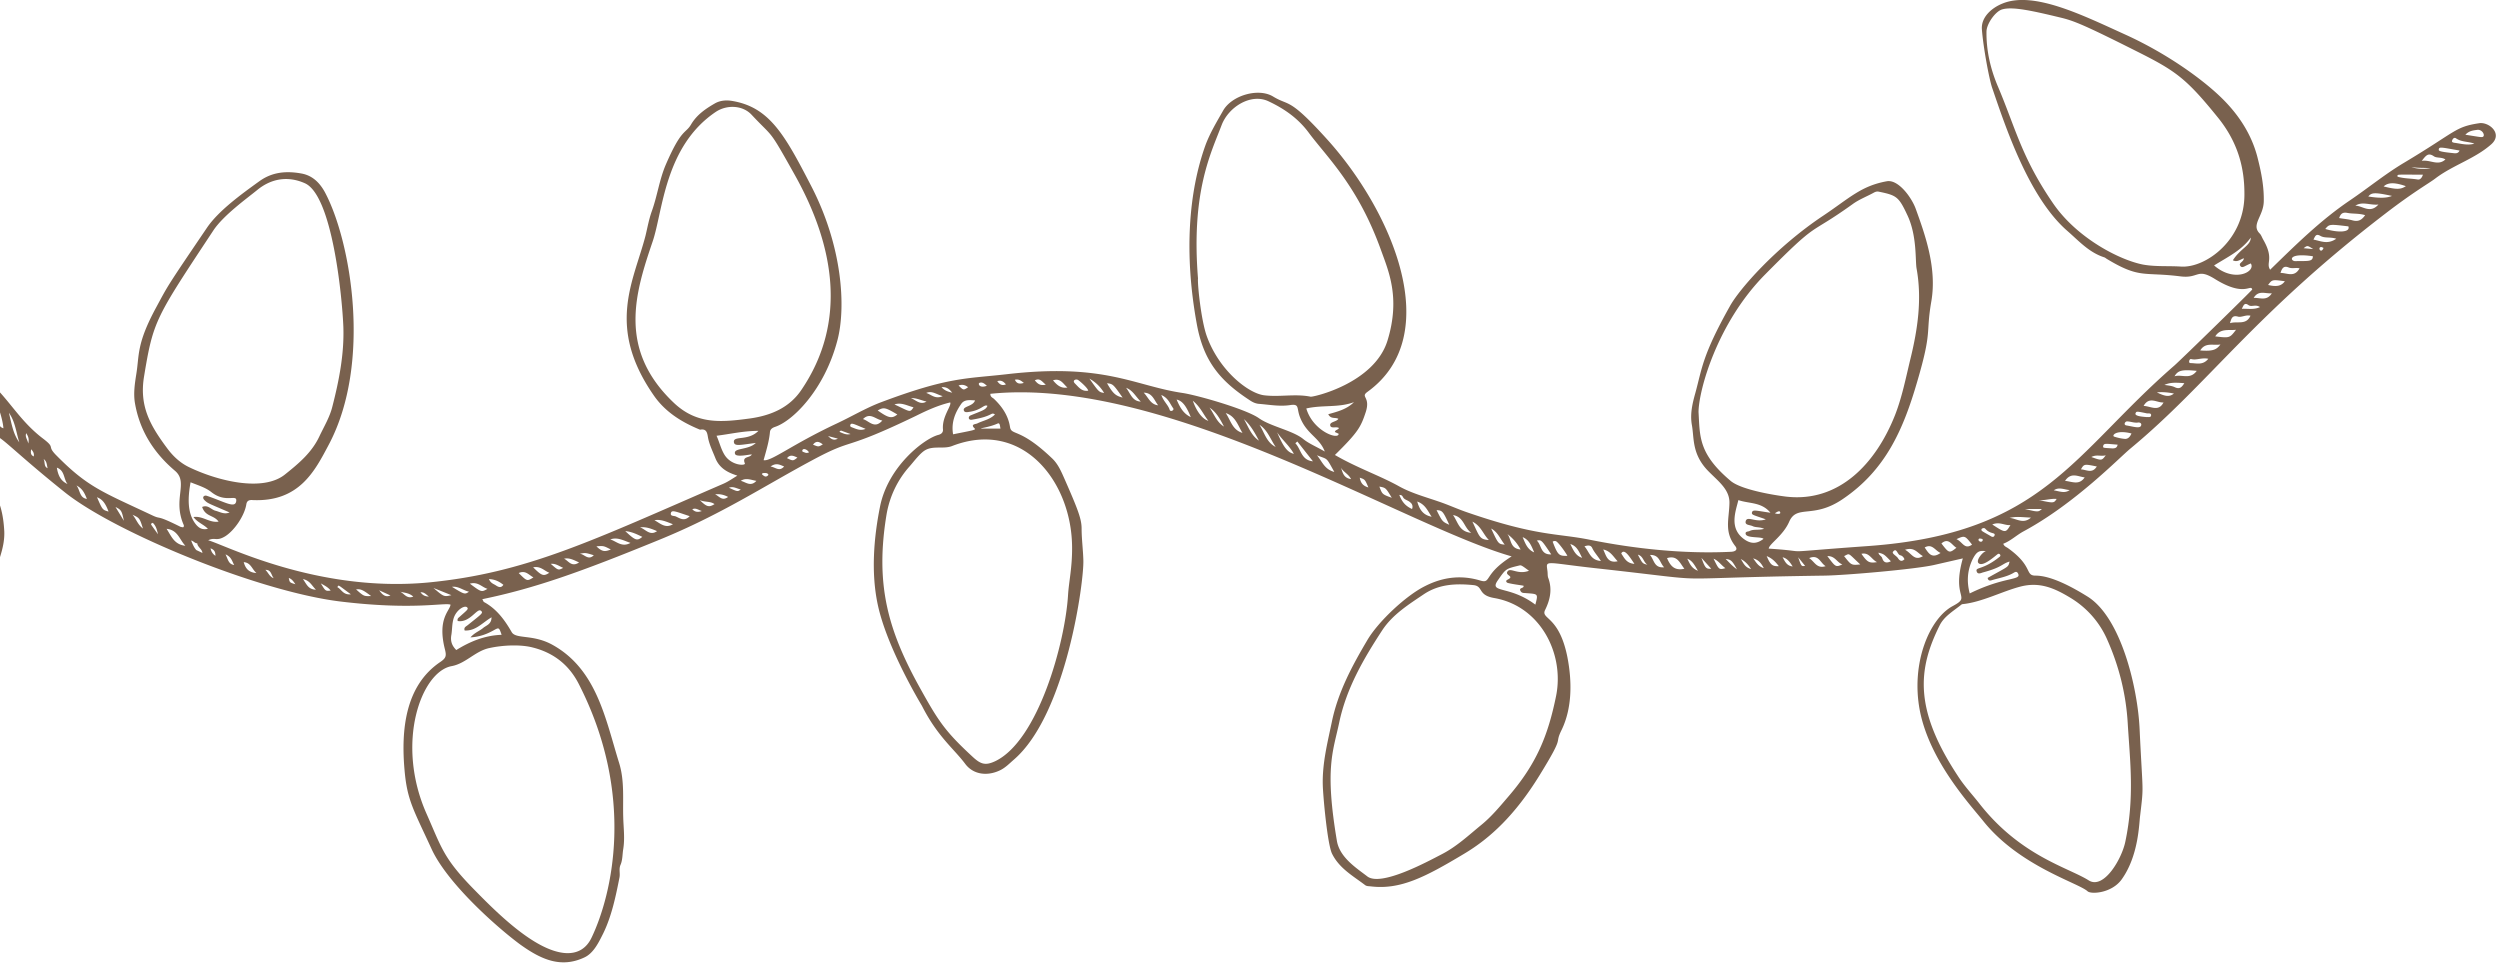 <svg xmlns="http://www.w3.org/2000/svg" width="501" height="193" fill="none" xmlns:v="https://vecta.io/nano"><path d="M117.141 191.855c1.852-.863 2.894-3.108 3.762-4.835 1.679-3.453 2.489-7.368 3.242-11.167.173-.863-.174-1.726.231-2.59.405-.978.347-2.072.521-3.108.347-2.13.058-4.202 0-6.332-.116-3.626.289-7.31-.81-10.879-2.721-8.749-4.457-18.707-13.255-23.657-3.936-2.245-7.409-1.151-8.277-2.59-1.389-2.418-3.01-4.663-5.556-6.044-.116-.058-.174-.288-.347-.576 10.592-2.187 19.738-5.468 35.365-11.857 12.445-5.065 21.011-10.764 30.677-15.944 8.856-4.778 5.672-1.612 20.837-8.922 2.199-1.094 4.457-2.13 6.888-2.705.347.633-1.679 2.82-1.447 5.411.058.691-.463.978-.926 1.094-2.721.691-10.072 6.217-11.692 14.39-1.274 6.332-1.794 13.296-.463 19.57 1.852 8.807 8.798 20.204 8.855 20.319 3.126 6.159 6.367 8.577 8.625 11.57 1.62 2.245 4.456 2.59 7.003 1.381 1.1-.518 1.91-1.381 2.778-2.129 10.593-9.095 14.123-36.033 13.95-40.005-.058-2.13-.348-4.259-.348-6.331 0-1.9-.752-3.857-3.357-9.786-.694-1.554-1.331-3.166-2.662-4.375-6.483-6.159-8.046-4.375-8.335-6.217-.347-2.245-1.563-4.029-3.183-5.583-.29-.288-.753-.345-.753-1.036 35.191-3.626 83.117 26.535 104.474 32.579-5.788 3.626-3.993 5.526-6.309 4.835-3.82-1.151-7.466-.691-10.997 1.094-3.878 1.899-9.492 7.195-11.634 10.879-3.067 5.18-5.904 10.476-7.119 16.462-.868 4.144-1.91 8.231-1.794 12.548.058 2.245.926 11.857 1.852 13.757 1.447 2.935 4.167 4.432 6.598 6.274.347.288.811.23 1.216.288 5.903.691 10.823-1.842 18.695-6.562 5.209-3.108 10.187-7.771 15.049-15.657 5.325-8.634 2.836-5.871 4.457-9.152 2.141-4.432 2.083-9.785 1.157-14.562-1.678-8.462-5.44-7.541-4.456-9.498.984-2.014 1.447-4.087.636-6.332-.173-.402-.115-.92-.173-1.381-.29-2.36-.869-1.784 9.55-.633 27.146 2.993 10.245 2.014 45.957 1.496 4.11-.057 18.117-1.266 21.937-2.129l5.788-1.324c-2.315 8.231 1.852 7.483-2.026 9.555-4.688 2.532-8.393 11.454-6.598 20.894 1.968 10.188 10.129 18.938 12.791 22.276 7.235 8.98 19.043 12.318 20.837 13.987.695.633 4.746.403 6.772-2.302 3.473-4.778 3.531-11.224 3.762-12.894.753-6.389.521-3.799-.115-17.44-.406-8.232-3.705-22.219-10.419-26.421-2.778-1.726-7.177-4.202-10.418-4.202-2.2 0-.406-1.841-5.557-5.525-.347-.231-.752-.346-.926-.864 1.505-.575 2.663-1.727 4.052-2.475 10.36-5.583 19.158-14.735 21.473-16.635 15.628-12.951 24.715-26.881 51.167-47.142 5.556-4.26 8.624-5.986 9.839-6.907 3.531-2.705 7.988-3.972 11.287-6.907 2.373-2.13-.521-4.547-2.489-4.202-4.862.748-4.457 1.612-15.049 7.943-3.762 2.245-7.119 5.008-10.765 7.483-5.962 4.029-10.94 8.979-16.033 13.93-.926-1.439.868-2.13-1.39-6.044-.231-.403-.405-.921-.694-1.209-1.794-1.784.752-3.454.81-6.447.058-2.878-.463-5.641-1.157-8.404-1.158-4.893-3.878-9.037-7.467-12.491-3.82-3.684-10.824-8.749-19.043-12.491-8.624-3.914-18.406-8.807-24.657-6.274-2.315.921-4.341 2.82-4.167 5.18.289 3.741 1.447 9.843 2.026 11.627 2.604 7.598 7.293 21.988 15.107 28.78 2.315 2.015 4.341 4.317 7.408 5.296.174.058.29.173.463.288 6.657 4.029 7.351 2.59 14.702 3.511 3.878.518 3.299-1.784 7.061.576 5.962 3.684 7.12.863 7.409 2.072-.231.345-14.065 13.872-15.628 15.254-20.258 17.614-26.22 33.615-61.295 36.148-20.143 1.439-10.129 1.151-19.969.518.058-.921 2.894-2.59 4.11-5.411 1.562-3.511 4.804-.46 10.765-4.547 8.567-5.814 12.097-13.93 14.876-23.485 3.067-10.418 1.678-9.382 2.836-16.117 1.157-6.677-1.274-13.412-3.126-18.534-.81-2.245-3.473-5.929-5.788-5.526-5.151.921-7.524 3.396-12.676 6.85-9.608 6.389-17.017 14.908-18.811 18.247-5.556 9.9-5.556 12.491-6.888 17.326-.578 2.072-1.099 4.202-.694 6.447.463 2.59 0 5.583 2.952 8.864 2.026 2.187 4.63 3.856 4.572 6.735-.058 3.223-1.099 5.756 1.158 8.634.521.633.174 1.093-.81 1.151-9.319.46-19.217-.576-28.362-2.418-6.54-1.324-10.534-.633-24.657-5.525-1.852-.634-3.704-1.497-5.614-2.13-2.663-.921-5.441-1.669-7.93-3.051-3.82-2.13-8.393-3.684-12.849-6.274 4.688-4.605 5.209-5.641 6.193-8.634.984-3.108-1.158-2.936.347-4.029 15.686-11.339 4.862-36.263-8.103-50.596-7.756-8.577-7.525-6.562-10.824-8.577-2.952-1.784-8.277-.23-10.013 2.821-1.274 2.245-2.605 4.432-3.531 6.907-3.357 9.325-4.341 21.7-1.736 35.918 1.331 7.253 4.514 11.224 10.476 15.138.579.403 1.216.748 1.968.806 2.142.173 4.225.576 6.367.23 1.794-.23 1.157.633 1.852 2.418 1.331 3.454 3.878 4.029 4.978 6.907-1.679-.978-3.126-1.554-4.283-2.475-2.084-1.727-6.541-2.533-8.914-4.202-2.489-1.784-12.271-4.605-15.338-5.065-9.666-1.439-15.57-6.044-35.307-3.741-8.104.921-11.577.518-25.178 5.641-3.01 1.151-5.788 2.82-8.74 4.202-9.088 4.26-13.255 7.713-14.702 7.368.521-1.899 1.1-3.742 1.273-5.641.058-.576.521-.863 1.042-1.036 3.473-1.151 9.898-7.368 12.502-17.441 1.679-6.504 1.042-18.65-5.325-30.91-5.267-10.188-8.334-15.771-15.917-16.98-1.157-.173-2.257-.058-3.241.46-1.91 1.094-3.704 2.302-4.862 4.259s-1.91.748-5.094 8.116c-1.273 2.993-1.678 6.216-2.778 9.267-.579 1.612-.868 3.281-1.273 4.95-2.373 9.152-7.93 18.189 1.678 32.004 2.316 3.338 5.615 5.353 9.261 6.85 1.447-.288 1.447.863 1.621 1.727.289 1.381.926 2.648 1.447 3.972.984 2.475 3.299 3.108 4.399 3.511-1.042.633-1.852 1.209-2.778 1.612-26.452 11.455-39.533 17.901-59.212 19.801-22.284 2.072-40.806-7.598-44.047-8.461 1.389-.691 1.621.287 3.415-.806 1.91-1.209 3.878-4.202 4.225-6.39.116-.748.579-.921 1.273-.863 9.319.403 12.444-5.814 15.223-11.052 8.74-16.405 4.457-40.925-.752-50.653-1.042-1.899-2.489-3.338-4.688-3.741-3.82-.691-6.367.057-8.451 1.554-3.589 2.59-8.219 5.929-10.534 9.382-8.161 12.03-7.698 11.397-10.129 15.887-3.994 7.368-3.357 9.555-3.994 13.412-.289 1.842-.579 3.741-.289 5.641.926 5.583 3.762 10.073 8.045 13.699 2.778 2.36-.521 5.641 1.736 10.821.058.173.116.346-.116.518-.174-.057-.463-.057-.637-.172-5.093-2.533-3.531-1.267-5.672-2.303-9.898-4.662-12.849-5.583-19.274-12.145-1.736-1.842.116-1.209-2.547-3.223-4.515-3.454-6.598-7.54-10.361-11.052-2.778-2.59-4.92-5.698-7.524-8.519-2.199-2.36-4.746-4.317-6.83-6.677-3.994-4.777-8.508-8.576-13.486-11.8-3.357-2.187-6.598-4.605-9.955-6.792-3.647-2.36-7.582-4.144-11.403-6.159-.984-.518-2.026-.921-3.241-.864-1.505.058-1.852.518-1.736 1.957.116 1.669 1.273 2.59 2.547 3.396 5.267 3.396 18.116 9.843 25.525 16.232 11.981 10.246 15.454 16.98 21.647 23.139.637.633 1.273 1.381 1.736 2.302-.752.173-1.389-.173-2.026.115-6.83 2.878-5.904 6.217-8.277 5.526-19.158-5.698-33.397 21.643-33.744 42.077-.116 5.756.058 6.85 2.72 11.857.521.979 1.621.461 2.373.921 2.257 1.382 4.63 1.612 7.177 1.037 2.431-.576 2.547.23 6.83-1.612 4.804-2.072 13.313-8.001 14.76-9.44 5.267-5.123 11.634-11.973 13.776-18.937.81-2.648 1.91-5.181 1.794-8.059-.174-3.281-.81-6.447-2.894-9.094-1.042-1.266-.926-1.266-.058-2.763C-.877 92.448.454 90.261-.53 87.498c1.158.403 4.804 4.202 13.602 11.224 10.071 8.001 38.664 19.801 55.102 21.816 14.702 1.784 20.895.173 22.11.633-.116 1.266-2.72 2.763-1.1 9.037.289 1.209.232 1.669-.984 2.475-6.946 4.72-7.872 13.469-7.119 21.758.521 5.986 1.852 7.943 5.441 15.771 3.241 6.965 13.255 15.772 17.712 19.053 4.167 2.993 8.161 4.835 12.907 2.59zm194.71-52.437c-1.621 8.001-3.936 13.699-9.666 20.318-1.621 1.9-3.299 3.915-5.267 5.526-2.605 2.13-5.036 4.432-8.103 5.987-2.779 1.439-12.097 6.504-14.818 4.374-2.084-1.612-5.498-3.741-6.077-7.08-2.489-14.735-.753-17.959.463-23.772 1.447-6.85 4.862-12.721 8.624-18.477 2.084-3.166 5.325-5.181 8.393-7.253 3.067-2.014 6.424-2.129 9.897-1.784 2.026.23.753 2.015 4.168 2.59 9.203 1.612 14.065 11.109 12.386 19.571zm-5.441-25.039c-2.199.863-3.704-.691-4.283.115-.637.863 1.505.921 0 1.669-.521.231-.231.633.174.691.984.23 1.968.345 3.01.518.173.576-.927.345-.637.979.231.575.752.46 1.215.518 2.373.172 2.373.115 1.795 2.302-5.267-3.972-9.435-2.187-7.467-4.95 1.563-2.245 1.563-2.245 4.167-2.878.464-.115.464-.115 2.026 1.036zm187.649-87.377c.752-.806 1.563-.863 2.373-.978.926-.115 1.505.863 1.273 1.266-.231.345-.579.173-3.646-.288zm-2.2 1.612c-.289-.058-.636-.115-.405-.576.116-.288.405-.518.695-.345 1.099.806 2.489.633 3.704 1.094-1.331.403-2.662 0-3.994-.173zm-.231 2.072c-2.836-.288-2.952-.46-2.894-.748.058-.576.521-.403 4.167.23-.289.633-.81.576-1.273.518zm-6.309 1.554c.81-1.036 1.273-1.727 2.431-.921.579.403 1.505.115 2.315.633-1.505 1.381-3.01 0-4.746.288zm-2.084 1.209c1.274.288 2.605.115 3.878.288-1.273.115-2.604.23-3.878-.288zm1.331 2.533c-1.331-.23-2.778-.173-4.109-.576.058-.518-.637-.403 5.093-.403-.173.633-.578 1.036-.984.978zm-6.887 1.382c.868-.806 2.141-.863 4.456-.058-1.041.691-1.91.691-4.456.058zm-3.068 2.015c.637-.806 1.273-.863 4.746-.115-1.1.461-2.547.461-4.746.115zm-2.605 1.842c1.447-.921 2.894-.057 4.631-.23-1.679 1.899-3.184.23-4.631.23zm-.578 2.936c-.811-.23-1.737-.288-2.663-.461.289-.806.637-1.209 1.621-1.036 1.099.23 2.315.057 3.588.46-.752 1.094-1.505 1.324-2.546 1.036zm-5.441 1.727c.81-.978.81-.978 4.63-.518.463 1.266-2.199 1.266-4.63.518zm-2.373 2.13c.347-.633.463-1.266 1.389-.748.868.518 1.968.173 3.183.576-1.736 1.209-3.067.46-4.572.173zm-1.968 1.727c.752-.576.752-.576 1.91.173l-1.91-.173zm3.53-.23c.174 0 .29.115.464.173-.521 1.324-1.274-.173-.464-.173zm-5.209 2.821c-1.042 0-1.505-1.727 3.531-.979 0 1.151-1.042.921-3.531.979zm-1.331 1.266c.695.288 1.389 0 2.199.173-1.041 1.899-2.488.921-3.82.921.29-.921.637-1.497 1.621-1.094zm-21.532-.173c-2.546-.173-5.093.058-7.64-.403-4.746-.921-13.312-5.353-18.059-12.318-6.308-9.21-7.524-15.138-10.997-23.312-1.505-3.511-2.373-7.253-2.315-11.109.058-1.554 1.736-3.914 3.068-4.375 2.025-.633 5.788.173 11.749 1.612 2.663.633 4.689 1.439 15.223 6.735 7.93 3.972 9.955 5.411 16.38 13.354 4.168 5.18 5.267 10.361 5.267 15.196.116 9.21-7.698 14.908-12.676 14.62zm6.599-.23c2.662-1.669 5.498-2.993 7.351-5.583 0 1.612-2.026 2.13-3.589 4.547.868.46 1.505-.173 2.199-.403 0 .748-1.157.921-.694 1.554.405.518.81 0 2.084-.518 1.099 1.612-3.242 3.972-7.351.403zm10.823 3.914c.811-1.094.811-1.094 3.358-.748-.695.979-1.679 1.151-3.358.748zm-2.894 2.59c.984-1.612 2.316-.806 3.647-.921-1.042 1.612-2.315.863-3.647.921zm-2.373 2.187c.348-.691.521-1.324 1.332-.748.636.46 1.389-.23 2.315.403-1.274.576-2.373.288-3.647.345zm-.81 1.554c.752.23 1.563-.403 2.547-.173-.868 1.957-2.605 1.036-4.11 1.496.29-.978.463-1.612 1.563-1.324zm-4.515 3.972c1.042-1.669 2.721-1.151 4.168-1.324-1.274 1.669-1.274 1.669-4.168 1.324zm-3.009 2.82c1.041-1.727 2.72-.921 4.051-1.209-.81 1.151-1.678 1.382-4.051 1.209zm-1.968 2.533c-.463 0-.232-.921.173-.806 1.042.288 2.084-.345 3.415-.058-1.1 1.382-2.431.863-3.588.863zm1.273 1.554c-1.331 1.842-3.01.633-4.457 1.094.695-1.209 1.505-1.381 4.457-1.094zm-4.399 3.281c-.579-.288-1.331-.345-2.084-.461 1.042-.46 1.91-.518 3.994-.345-.521.806-.926 1.266-1.91.806zm-3.589 1.036c1.216-.115 2.258 0 3.415.23-.868.691-1.678.633-3.415-.23zm-2.662 2.705c1.158-2.015 2.662-.576 3.994-.691-.984 1.9-2.431.806-3.994.691zm-1.621 1.497c.174-.403.116-.461 2.258 0 .289.058.868-.115.868.345 0 .576-.637.345-.926.403-.348-.058-2.431-.115-2.2-.748zm-1.852 2.417c-.579-.115-.289-.748.116-.806.752 0 1.447.345 2.257.23.29-.058.637.115.637.403-.058.921-1.331.46-3.01.173zm-.231 2.705c-.753-.058-1.505-.23-2.2-.46-.521-.173.29-1.439 3.473-.633-.289.691-.695 1.094-1.273 1.094zm-67.894 11.57c-2.836-.345-9.145-1.439-11.171-3.166-6.483-5.468-6.135-8.922-6.425-13.814.058-4.432 3.762-17.844 13.313-27.514 11.171-11.282 8.219-7.425 17.537-14.102 1.332-.979 2.894-1.554 4.341-2.36.232-.115.521-.23.869-.173 3.646.748 4.051.978 5.846 4.835 1.91 4.144 1.504 9.037 1.794 10.591 1.1 6.101.231 12.088-1.216 18.016-.926 3.799-1.678 7.713-3.125 11.397-3.82 9.613-11.171 17.498-21.763 16.29zm-1.274 3.051c.232.403-.231.403-.52.403-.116 0-.232-.058-.521-.115.463-.288.926-.576 1.041-.288zm-6.945 5.641c-3.357-2.187-1.968-5.641-1.389-8.001 2.141.748 4.63.345 6.424 2.533-2.894-.403-3.53-.691-3.704-.058-.116.518.347.518 2.778 1.382-2.083.748-3.82-.864-4.051.46-.116.748.926.633 1.447.921.636.288 1.389.115 2.257.518-1.1.345-2.084 0-2.952.461-.289.115-.81.057-.752.518.115.978 3.183.518 3.588 1.036-1.273.978-2.373 1.036-3.646.23zm-87.11-28.723c-3.126-.633-6.251.115-9.377-.288-3.241-.461-9.029-5.065-11.46-11.915-1.1-3.108-1.853-10.246-1.737-11.512-1.389-17.383 2.605-25.096 4.746-30.737 1.39-3.626 5.904-6.447 9.435-4.72 3.183 1.497 5.962 3.454 8.103 6.389 3.762 5.008 9.782 10.649 14.355 23.312 1.504 4.202 3.993 9.613 1.331 18.247-2.663 8.577-14.933 11.339-15.396 11.224zm-.869 2.36c3.242-.748 6.483-.115 9.551-1.266-1.447 1.439-3.3 1.899-5.152 2.418.521 1.036 1.389.576 2.026.921-.347.633-1.852.576-1.62 1.381.173.633 1.215.115 1.736.46-.174.403-.753.345-.81.806l.752.345c0 1.324-5.151-.518-6.483-5.065zm63.148 29.126c-.058-.058.058-.23.116-.288.636-.576 1.563.921 2.489 2.302-1.621-.115-2.026-1.208-2.605-2.014zm3.299.173c1.1.287 1.1 1.496 1.91 2.014-.984-.23-.984-.23-1.91-2.014zm2.431.057c1.968-.057 1.91 1.554 2.836 2.475-2.025.173-1.968-1.439-2.836-2.475zm28.593 2.303c-1.215-.116-1.563-1.037-2.026-1.842.984.23 1.505 1.036 2.026 1.842zm1.1-1.842l1.389 1.726c-.752.116-.752.116-1.389-1.726zm-3.878 1.784c-1.273.057-1.679-.23-2.431-2.015 1.158.461 1.794 1.209 2.431 2.015zm-13.544.518c-1.042.058-1.216-.115-1.968-2.187l1.968 2.187zm.463-2.015c.984.403 1.505 1.267 2.373 1.9-1.273.345-1.273.345-2.373-1.9zm-9.319-.115c2.084-.633 2.547.979 3.473 2.13-2.026.46-2.836-.633-3.473-2.13zm4.052.115c1.042.403 1.447 1.267 2.141 2.418-1.389-.518-1.678-1.554-2.141-2.418zm7.698.058c1.042.115 1.273.288 2.257 2.072-.984-.691-1.563-1.381-2.257-2.072zm3.01 0c.81.403 1.447 1.036 2.083 2.015-1.331-.346-1.562-1.324-2.083-2.015zm2.489-.115c.926.23 1.562.806 2.141 1.957-1.215-.403-1.563-1.266-2.141-1.957zm11.228-.058c1.91-.806 2.2.921 3.3 1.612-1.795.576-2.2-.921-3.3-1.612zm3.647-.403c1.563-.057 1.91 1.267 3.01 1.67-1.332.575-1.332.575-3.01-1.67zm6.598 1.67c-1.794.172-1.794.172-3.241-1.67 1.215-.575.637-.748 3.241 1.67zm.232-2.13c1.563-.346 1.968 1.093 3.125 1.669-1.563.23-1.91.058-3.125-1.669zm4.167.863c-.116-.403-.694-.575-.752-1.093 1.099.287 1.099.287 2.489 1.726-.811.403-1.447.346-1.737-.633zm37.796 8.001c3.299 2.015 5.846 4.95 7.351 8.462 2.315 5.238 3.704 10.763 4.052 16.577.463 7.655 1.389 14.851-.464 23.715-.694 3.511-4.341 9.728-7.35 7.828-4.11-2.59-13.718-4.893-21.937-15.426-1.447-1.842-3.068-3.569-4.341-5.584-8.74-13.296-7.988-21.297-3.589-30.104.926-1.842 2.779-2.878 4.341-4.144.058-.058.232-.115.348-.115 3.82-.403 7.929-2.59 11.518-3.511 3.82-.979 6.772.288 10.071 2.302zm-16.959-9.382c-.521-.058-2.199 1.842-1.505 2.417.868.749 3.184-1.381 3.82-1.842.29-.23.753.231.405.518-3.414 2.763-4.919 2.015-4.63 2.936.174.633.753.403 1.216.23 3.935-1.036 3.878-1.784 5.382-2.187-.289 1.209-.115.863-4.398 3.281.115.576.463.576.81.46 1.505-.46 3.125-.69 4.514-1.554.406-.23.637-.115.811.288.579 1.324-2.836.518-9.724 3.914-.637-2.417-.463-4.605.521-6.734.81-1.612 1.331-1.957 2.778-1.727zm-1.157-2.533c.173.058.52 0 .463.346-.058.172-.174.287-.406.287-.636-.115-.521-.748-.057-.633zm26.451-18.074c-1.794-.115-1.91-.058-1.852-.46.115-.633.579-.46 2.894-.288-.116.691-.579.748-1.042.748zm-4.225 1.727c1.099-.576 1.91-.058 2.894-.345-.811 1.094-.811 1.094-2.894.345zm-2.084 2.475c.637-1.094.637-1.094 3.183-.576-.926 1.497-2.083.633-3.183.576zm-3.184 2.302c1.216-1.784 2.547-.863 3.936-.691-1.099 1.612-2.431.863-3.936.691zm-2.257 1.9c1.042-.748 2.142-.115 3.184-.058-.984.748-2.084.23-3.184.058zm-3.01 1.957c1.216.115 2.373-.345 3.589-.23-.579.863-.579.863-3.589.23zm-2.778 1.784h3.415c-.752.634-.752.634-3.415 0zm-3.068 1.785c1.39-.346 2.721-.115 4.284-.058-1.563 1.382-2.894.173-4.284.058zm.174 1.439c-.984 1.612-.984 1.611-3.646-.115 1.447-.633 2.488.23 3.646.115zm-5.846.978c.058-.115.058-.23.174-.287.81-.346.463.402 1.91.863.289.115.81.115.521.633-.174.288-.521.173-.753 0-2.025-1.151-1.62-.921-1.852-1.209zm-1.852 2.936c-1.505 1.094-1.91-.576-3.126-1.094 1.679-.748 1.679-.748 3.126 1.094zm-6.135-.23c1.447-1.267 2.083.345 3.009.863-1.447 1.151-1.504 1.094-3.009-.863zm-.174 1.899c-1.794 1.266-2.431 0-3.183-1.093 1.504-.864 2.083.633 3.183 1.093zm-7.119-.633c1.91-.633 2.489.691 3.588 1.266-1.736 1.094-2.257-.575-3.588-1.266zm-.984 1.094c.347.057.694.345.868.805-.521.519-.926.346-1.273-.172-.29-.518-1.39-.979-.984-1.382.694-.805.81.576 1.389.749zm-56.607 1.208c-2.084.461-2.316-1.208-2.894-2.36 1.447.288 2.025 1.439 2.894 2.36zm-5.094-2.647c.405.863 1.042 1.496 1.737 2.59-2.142-.173-2.316-1.842-3.3-2.936.695-.23 1.274-.288 1.563.346zm-2.026 1.957c-1.331-.403-1.794-1.612-2.373-2.763 1.389.403 1.794 1.669 2.373 2.763zm-5.267-3.339c.405.115 1.852 2.072 2.315 2.936-1.678.057-1.91-.115-2.952-2.821.174-.172.464-.172.637-.115zm-.926 2.648c-2.199.115-1.91-1.9-2.894-2.763.926-.173.926-.173 2.894 2.763zm-3.415-.403c-1.389-.576-1.794-1.842-2.315-3.051 1.331.518 1.794 1.842 2.315 3.051zm-2.72-.576c-2.2-.172-1.852-2.187-2.663-3.108 1.042.806 1.91 1.727 2.663 3.108zm-3.184-.978c-1.273-.115-1.273-.115-2.72-3.223 1.331.69 1.794 2.072 2.72 3.223zm-3.183-.921c-1.91-.115-1.852-.691-3.299-3.684 1.736.863 2.083 2.418 3.299 3.684zm-3.531-1.439c-2.431-.23-2.604-2.072-3.646-3.569 2.199.403 2.141 2.475 3.646 3.569zm-4.399-1.612c-1.389-.633-1.389-.633-2.546-2.935 1.157.057 1.273.172 2.546 2.935zm-3.53-1.611c-1.737-.346-2.431-1.439-2.894-3.051 1.62.575 2.083 1.842 2.894 3.051zm-5.499-3.627c.347.288.868.403 1.215.749a1.07 1.07 0 0 1 .348 1.323c-1.389-.633-2.026-1.496-2.547-2.82.752 0 .579.403.984.748zm-2.489-.173c-1.91-.691-1.91-.691-2.489-2.245 1.274.23 1.274.23 2.489 2.245zm-4.688-2.072c-1.216-.345-1.563-1.036-1.737-1.957 1.042.345 1.042.345 1.737 1.957zm-3.473-1.669c-1.563-.23-1.679-1.381-2.026-2.302.463.863 1.505 1.266 2.026 2.302zm-3.357-1.439c-1.968-.518-2.431-2.072-3.473-3.339 2.257.921 1.736.23 3.473 3.339zm-4.283-2.13c-2.373-.23-2.373-2.418-3.531-3.626l.405-.345 3.126 3.972zm-3.82-1.497c-1.274-.288-2.084-1.324-3.357-4.317.983 1.497 2.43 2.648 3.357 4.317zm-3.647-1.381c-1.852-.921-2.257-2.878-3.241-4.432 1.62 1.036 2.199 2.936 3.241 4.432zm-3.357-1.266c-1.563-1.036-2.142-2.82-3.01-4.317 1.331 1.209 2.2 2.763 3.01 4.317zm-3.299-1.554c-2.026-.576-2.373-2.533-3.357-3.972 1.968.633 2.431 2.475 3.357 3.972zm-3.705-1.266c-1.447-.863-1.967-2.475-2.894-3.799 1.39.921 2.142 2.36 2.894 3.799zm-3.125-1.151c-1.216-.345-2.373-1.9-3.126-4.029 1.563 1.266 2.142 2.82 3.126 4.029zm-3.531-.748c-1.505-.691-2.199-2.015-2.836-3.511 1.1.23 1.91 1.209 2.836 3.511zm-3.53-1.784c.289.403-.521.806-.695.345-.289-.978-1.216-1.669-1.679-2.993 1.447.633 1.737 1.784 2.374 2.648zm-3.01-.576c-1.563-.173-1.968-1.612-2.894-2.533 1.736 0 2.083 1.496 2.894 2.533zm-3.473-.748c-1.737-.058-2.084-1.669-2.952-2.763 1.389.518 1.968 1.842 2.952 2.763zm-3.647-.806c-1.447-.345-1.968-.863-3.125-2.878 1.215.173 1.215.173 3.125 2.878zm-3.704-.921c-1.042-.173-1.042-.173-2.952-2.878 1.216.691 2.2 1.612 2.952 2.878zm-5.846-1.899c-.637-.633.232-.979.637-.691.289.173 1.91 1.554 2.026 2.13-1.274.23-1.91-.691-2.663-1.439zm-4.399-.633c1.563-.518 2.084.806 2.894 1.439-1.273.23-2.083-.46-2.894-1.439zm-1.447.863c-1.157.288-1.678-.23-2.199-.863 1.042-.518 1.389.23 2.199.863zm-4.399-.345c-.926.288-1.447.115-1.794-.633.868-.173 1.273.23 1.794.633zm-3.588.288c-.811.345-1.274 0-1.737-.633.811-.288 1.274.115 1.737.633zm-5.325-.288c.578-.23.984.115 1.505.576-1.563.576-1.795-.46-1.505-.576zm-4.168.518c.811-.288 1.389-.057 1.91.345-.926.633-.926.633-1.91-.345zm-3.415.345c1.1-.115 1.621.46 2.142 1.094-.753-.173-1.447-.345-2.142-1.094zm-3.067 1.151c1.157-.518 2.025.288 3.299.633-1.505.691-2.315-.345-3.299-.633zm-50.414 2.13c-11.576-10.821-7.872-22.276-4.399-32.522 2.026-5.929 2.373-19.053 12.676-25.96 2.199-1.439 5.325-1.324 7.119.576 4.573 4.893 3.299 2.475 8.682 12.088 7.988 14.275 10.534 29.471 1.331 43.055-2.431 3.626-6.193 5.18-10.418 5.756-5.615.748-10.419 1.209-14.991-2.993zM-54.475 38.054c.752 0 .752.691 1.042.978a1.73 1.73 0 0 1-1.042-.978zm4.052 2.82c.695 0 .637.576.868.921-.405-.173-.81-.403-.868-.921zm2.605.576c.868.691 1.1 1.727 1.794 2.245-1.273-.115-1.563-1.036-1.794-2.245zm2.836.345c1.447 1.381 2.373 2.705 3.01 4.202-1.563-.403-1.91-.863-3.01-4.202zm4.167 2.648c.405 0 .521.403.695.633.752 1.151 1.678 2.302 2.315 3.741-1.679-1.151-2.084-1.727-3.01-4.375zm3.82 2.59c1.736.864 2.257 2.187 2.836 3.799-1.968-.633-2.142-2.245-2.836-3.799zm4.225 2.648c1.273 1.094 1.794 2.245 2.257 3.511-1.505-.748-1.736-1.094-2.257-3.511zm3.82 2.821c.868.978 1.331 2.187 1.621 3.396-1.158-.806-1.331-2.13-1.621-3.396zm3.126 2.187c1.215 1.036 1.331 2.533 1.794 3.914-1.215-1.036-1.216-2.59-1.794-3.914zm3.183 2.59c1.158.633.868.23 1.736 3.799-.926-1.036-1.331-2.36-1.736-3.799zm3.068 2.648c1.794 1.496 1.273 3.454 1.91 4.95-1.563-1.209-1.563-2.993-1.91-4.95zm3.589 3.856l1.273 4.547c-.926-.806-1.505-2.59-1.273-4.547zm2.662 2.993c.463 1.554 1.216 2.993 1.158 4.605-.579-1.439-1.158-2.936-1.158-4.605zm2.373 1.899c.637 2.015 1.679 3.914 1.736 6.102-.695-1.957-1.563-3.972-1.736-6.102zm2.547 2.763c2.199 1.094.926 1.094 2.72 7.253-1.91-2.015-1.679-4.72-2.72-7.253zm3.936 4.547c1.563 2.015 1.621 4.547 2.257 6.907-1.331-2.13-1.621-4.547-2.257-6.907zm3.994 7.022c-.405-.921-.521-2.015-.752-3.108.752.863 1.794 4.202 1.91 5.929-1.447-.46-.752-1.899-1.158-2.82zM-4.524 98.32c2.142 2.417 2.662 5.468 2.778 8.576.463 10.418-13.313 25.73-22.516 30.737-6.656 3.627-15.338 8.347-20.027 2.763-6.714-8.058 1.678-44.264 20.837-50.308 4.167-1.324 9.782-.46 10.419.173 2.778 2.533 2.257.921 8.508 8.058zm.058-10.534c.868.748 1.389 1.784 2.026 2.705.174.288.405.576 0 1.094-1.563-2.187-1.794-2.648-3.183-3.684-.289-.173-.579-.518-.926-.173-.521.576.116 1.266.637 1.784 1.042 1.036 1.679 2.36 2.431 3.626-1.215-.748-1.794-2.072-2.778-2.993-.405-.345-.752-1.209-1.389-.633-.637.518.058 1.036.405 1.497 2.547 3.396 2.315 2.936 2.026 3.108-5.904-5.18-6.541-5.18-5.383-6.217 1.273-1.151 2.663-2.13 4.283-2.82 1.273-.518 2.142-.115 3.241 1.381-.058.058-.174.173-.232.115-.463-.115-.868-.863-1.331-.173-.579.46-.289.979.174 1.382zm6.251-5.065c1.273 1.784 1.447 3.914 2.084 5.929-1.273-1.727-1.563-3.856-2.084-5.929zm3.473 4.087c.347.576.637 1.094.405 2.072-.174-.864-.695-1.324-.405-2.072zm.984 3.223c.405.46.637.806.521 1.439-.637-.288-.637-.748-.521-1.439zm80.628 27.802l3.588 1.439c-1.505.345-1.505.345-3.588-1.439zm-.926 1.726c-.926-.057-1.273-.345-1.679-.863.752-.058 1.1.403 1.679.863zm4.63-1.957c1.273-.172 2.2.691 3.415.979-.868.575-.868.575-3.415-.979zm3.589-.633c1.621-.46 2.373.691 3.531 1.036-1.216.691-1.216.691-3.531-1.036zm120.681-7.54c.058 4.259-.636 7.022-.81 9.843-.579 9.497-5.962 29.125-14.586 33.269-1.968.921-2.894.634-4.515-.863-5.556-5.123-6.887-7.195-10.476-13.642-6.483-11.627-9.145-20.837-6.772-35.054.637-3.569 2.2-6.85 4.63-9.555.811-.921 2.084-2.648 3.126-3.223 1.621-.921 3.647-.173 5.325-.806 14.007-5.468 23.905 6.907 24.078 20.031zm-14.354-23.543c-6.772 0-3.241.173-.637-.978.521-.288.521.345.637.978zm-5.094-5.641c-.405 1.209-2.431 1.151-2.257 1.957.116.518.695.403 1.042.345 2.547-.345 3.01-1.612 3.704-1.209-.347.806-.984.921-3.357 1.899-.579.23-.521 1.036.29.863 4.283-.691 3.704-1.612 4.572-1.036-1.042 1.036-2.373 1.209-3.53 1.784-.29.173-1.505.115-.521 1.036.289.288-.637.403-4.341 1.151-.406-2.36.405-4.375 1.678-6.159.637-.863 1.736-.691 2.72-.633zm-12.849-.46c1.1-.058 2.084.46 3.126.691-1.274.748-2.084-.288-3.126-.691zm.521 1.842c-.753 1.151-.695.864-3.82-.576 1.389-.46 2.489.23 3.82.576zm-3.241 1.439c-1.1.863-1.737.748-3.936-.806 1.215-.691 1.505-.633 3.936.806zm-6.888.921c1.447-1.439 2.489.058 3.878.288-1.563 1.784-2.663.058-3.878-.288zm-2.315 1.612c-.174-.057-.29-.23-.232-.403.174-.576.695-.23 3.068.748-1.1.46-1.91 0-2.836-.345zm-2.316.979c-.115-.058-.057-.173.232-.288l1.91.691c-.81.23-1.447-.115-2.142-.403zm-2.373.806l1.968.518c-.926.518-1.447-.058-1.968-.518zm-3.009 1.727c.694-.921 1.331-.518 1.967-.058-.868.518-.868.518-1.967.058zm-1.853 1.497c-.173-.058-.347-.115-.289-.345.174-.576 1.1-.115 1.331.403-.579.23-.81 0-1.042-.058zm-3.357 1.209c.637-.806 1.332-.46 2.084-.115-.868.691-.868.691-2.084.115zm-12.502-.633c-.752-1.209-1.042-2.59-1.621-3.857 2.779-.345 5.383-.979 8.393-.979-2.026 2.072-4.978.921-4.92 2.187.058.978 1.216.633 4.399.23-1.505 1.497-4.572.921-4.167 2.187.231.748 2.836.115 3.357.115-.29.748-2.026.288-1.389 1.784.231.518-2.663.518-4.052-1.669zm9.203 2.302c1.158-.806 1.852-.345 2.72 0-.983 1.094-1.678.173-2.72 0zm-1.736 1.554c.058-.058.115-.23.173-.23.405 0 .811-.115 1.1.23.058.058 0 .23-.116.288-.463.403-.81 0-1.157-.288zm-4.226 1.324c1.042-.691 2.026-.173 3.126 0-1.158 1.266-2.142.23-3.126 0zm-2.373 1.382c.869-.345 1.563.173 2.373.345-.636.461-.636.461-2.373-.345zm-2.778 1.324c.868-.115 1.736.058 2.605.518-1.216.921-1.795-.173-2.605-.518zm-3.068 1.151c.984.461 2.084.173 2.952.806-1.099.691-1.563.575-2.952-.806zm.406 2.187c-.927.346-1.447.115-1.911-.345.695-.345 1.158.115 1.911.345zm-5.21 1.094c-.347-.173-1.157 0-.984-.691s.984-.288 3.763.633c-1.042 1.094-1.911.461-2.779.058zm-4.283.748c1.331-.23 2.489.346 3.704.806-1.504.921-2.546-.173-3.704-.806zm.521 2.188c-1.447 1.036-2.315-.403-3.415-.749 1.216-.172 2.315.288 3.415.749zm-2.952 1.151c-1.042.863-1.389.748-3.415-1.151 1.331.115 2.315.633 3.415 1.151zm-6.425.518c1.39-.518 2.547.173 4.052.691-1.736.978-2.836-.346-4.052-.691zm-2.778 1.381c1.447-.115 1.447-.115 2.894.633-1.273.518-1.794.403-2.894-.633zm-3.357 1.497c1.158-.23 1.158-.23 2.836.288-1.157 1.151-1.91-.288-2.836-.288zm-.116 1.727c-1.505 1.036-2.141-.346-3.009-.749 1.099-.23 1.967.288 3.009.749zm-3.183 1.093c-.984.518-.984.518-2.489-.806.984-.115 1.679.461 2.489.806zm-2.778.979c-1.158.748-1.505.633-3.242-1.094 1.505-.288 2.2.691 3.242 1.094zm-6.136.057c1.389-.633 2.026.403 2.952.864-1.273.806-1.273.806-2.952-.864zm-5.961 1.209c1.273.058 2.083.518 2.894 1.151-.463.691-.984.461-1.505.115-.405-.287-1.042-.402-1.389-1.266zM37.845 93.6c-1.678-.806-3.126-2.13-4.283-3.684-3.531-4.72-5.672-8.576-4.688-14.505 1.852-11.224 2.257-11.627 13.891-29.241 2.026-3.051 6.772-6.447 8.74-8.058 2.778-2.302 6.135-2.936 9.608-1.382 5.499 2.475 7.467 22.852 7.698 28.838.174 5.411-.868 10.706-2.2 15.887-.521 2.13-1.678 4.029-2.605 5.986-1.505 3.223-4.109 5.411-6.772 7.54-4.515 3.799-13.949 1.266-19.39-1.382zm1.389 11.454c-1.794-2.245-1.563-5.526-1.042-8.404 1.563.633 3.01 1.036 4.225 2.015 2.894 2.245 5.151.23 4.92 1.784-.232 1.497-2.315.115-5.904-1.093-.579-.173-1.042.345-.405.921.637.633.868.633 4.978 2.417-1.1.461-1.91-.115-2.836-.345-.868-.23-1.505-1.267-2.663-.748.695 2.014 2.315 1.554 3.299 2.935-1.852.288-3.184-1.209-5.036-.921.81 1.094 2.084 1.497 2.894 2.36-1.042.23-1.736-.057-2.431-.921zM8.731 91.988c.695.461.637 1.209.81 1.842-.81-.345-.463-1.266-.81-1.842zm2.662 1.727c1.621.576 1.331 2.302 2.142 3.281-1.447-.633-1.91-1.842-2.142-3.281zm3.936 3.569c1.042.576 1.505 1.209 2.084 2.705-1.505-.23-1.331-1.727-2.084-2.705zm4.11 2.36c1.042.403 1.678 1.152 2.315 2.878-1.216-.345-1.216-.345-2.315-2.878zm3.704 1.958c1.158.575 1.273.748 1.679 2.762l-1.679-2.762zm3.415 1.554c1.389.633 1.447.69 2.084 2.763-1.1-.864-1.331-1.9-2.084-2.763zm4.052 1.611c.637.576.868 1.439 1.042 2.303-1.679-2.418-1.563-1.957-1.042-2.303zm2.778 1.209c2.257.23 2.547 2.13 3.762 3.396-2.199-.23-2.778-1.842-3.762-3.396zm5.962 4.26c-.463-.461-.81-1.324-1.042-1.9.405 0 .81.633 1.215.518.058.806.984 1.151 1.042 1.957l-1.215-.575zm2.836-.346c.81.288.984.748.984 1.497-.579-.403-.81-.806-.984-1.497zm3.01 1.209c1.215.518 1.331 1.439 1.736 2.13-1.158-.173-1.215-1.094-1.736-2.13zm3.647 1.554c1.447.115 1.621 1.382 2.547 2.187-1.563-.115-2.199-.921-2.547-2.187zm4.341 1.554c1.215-.057 1.158 1.094 1.678 1.669-.868-.287-1.1-1.151-1.678-1.669zm4.688 1.612c.637.23.926.691 1.331 1.266-1.158-.345-1.158-.345-1.331-1.266zm2.836.23c1.389.288 1.736 1.266 2.605 2.13-1.563-.058-1.852-1.094-2.605-2.13zm3.589.864c.695.402 1.447.748 1.968 1.439-1.042.115-1.042.115-1.968-1.439zm3.299.748c.347-.461-.116-.633 2.72 1.439-1.563.173-1.852-.979-2.72-1.439zm3.762.46c.926-.115 1.331.058 3.01 1.324-1.447.058-1.447.058-3.01-1.324zm4.63.173l2.257 1.036c-1.042.461-1.679-.23-2.257-1.036zm4.225.288c.868.23 1.794.23 2.605.978-1.273.518-1.794-.575-2.605-.978zm10.245 8.634c.174-1.094.116-2.245.463-3.339.521-1.669 2.257-2.705 2.72-2.129.289.345-.116.575-1.447 1.784-.232.23-.637.403-.463.921 2.431.403 3.878-2.648 4.63-2.072.579.46.174.633-2.605 2.878-.347.288-.868.46-.637 1.093 2.199.116 3.473-1.496 5.383-2.647 0 1.439-1.1 1.611-1.736 2.187-.695.576-1.621.863-2.489 1.842 1.91-.115 3.357-.691 4.688-1.439 1.041-.576 1.041-.576 1.562.921-3.357.115-6.309 1.324-9.087 3.051-.868-.864-1.215-1.785-.984-3.051zm22.805 63.777c-6.193-.461-14.007-8.404-18.406-12.894-6.02-6.159-6.367-8.231-9.377-15.023-6.309-14.217-1.042-28.492 5.036-29.586 2.836-.518 4.746-3.051 7.582-3.626 2.605-.576 6.194-.749 8.625-.115 4.167 1.036 7.293 3.453 9.26 7.31 11.461 22.391 6.657 42.249 2.605 50.768-1.042 2.245-2.836 3.338-5.325 3.166z" fill="#79614e"/></svg>